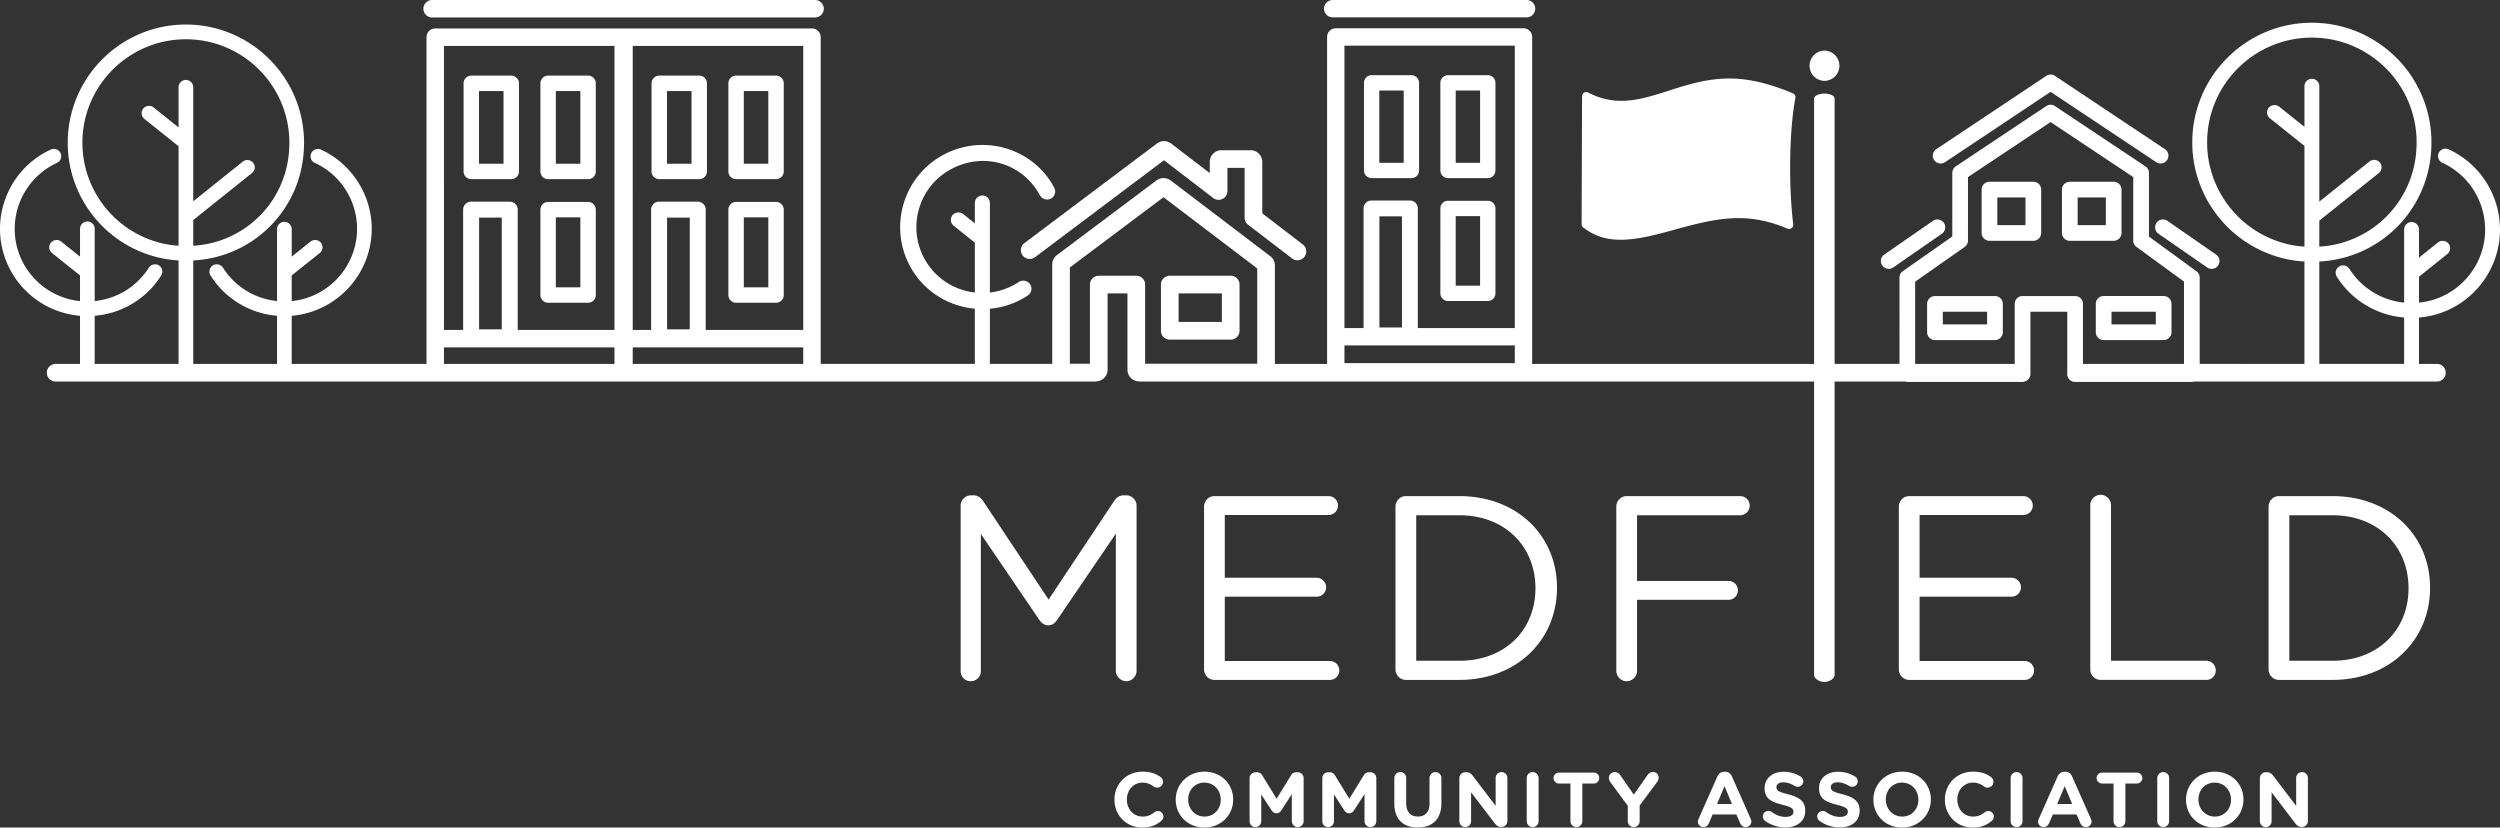 <svg xmlns="http://www.w3.org/2000/svg" width="425" height="140.682"><rect width="100%" height="100%" fill="#333333" stroke="none"/><g fill="#FFF"><path d="M424.063 33.822a14.935 14.935 0 0 0-7.764-8.422l-.035-.014a1.266 1.266 0 0 0-1.72 1.582c.123.316.356.566.664.71a12.49 12.49 0 0 1 7.233 10.486 12.423 12.423 0 0 1-3.054 9.065 12.379 12.379 0 0 1-8.159 4.219v-4.412l4.83-3.859a1.27 1.27 0 0 0 .183-1.777c-.423-.521-1.253-.609-1.776-.186l-3.236 2.589v-4.787c0-.698-.569-1.265-1.268-1.265-.69 0-1.261.567-1.261 1.265v12.426a12.448 12.448 0 0 1-9.303-5.737c-.359-.574-1.166-.759-1.74-.401-.284.179-.487.46-.562.79-.069.331-.012.666.166.951a14.947 14.947 0 0 0 11.439 6.93v7.888h-14.42V44.458c10.293-.539 18.444-8.632 19.025-18.962.034-.429.042-.86.042-1.298 0-11.211-9.119-20.331-20.331-20.331-11.21 0-20.327 9.12-20.327 20.331 0 .437.011.865.035 1.295.586 9.17 7.294 16.824 16.303 18.618.896.178 1.814.292 2.73.343v17.409H373.95v-14.67c0-.427-.206-.826-.548-1.075l-8.083-5.899v-10.83c0-.445-.22-.863-.597-1.109l-15.377-10.247a1.331 1.331 0 0 0-1.479 0l-15.38 10.247a1.333 1.333 0 0 0-.595 1.109V40.2l-8.414 5.902a1.33 1.33 0 0 0-.568 1.093l.007 14.668h-11.031V16.725h-.009c-.022-.452-.79-.817-1.737-.817-.943.005-1.701.371-1.733.817h-.01v45.139h-47.927V6.283c0-.814-.664-1.474-1.478-1.474h-31.907c-.818 0-1.476.66-1.476 1.474V61.864h-8.875V45.132c0-.605-.284-1.189-.78-1.575l-16.95-12.891c-.681-.515-1.704-.519-2.387-.006l-16.937 12.706a1.986 1.986 0 0 0-.801 1.592v16.905H168.28v-9.372c1.83-.171 3.63-.686 5.262-1.554.407-.213.807-.454 1.181-.706.311-.203.521-.515.593-.876.073-.361 0-.732-.203-1.042-.411-.609-1.298-.789-1.914-.378a11.265 11.265 0 0 1-4.919 1.796V34.515c0-.342-.13-.664-.374-.907a1.28 1.28 0 0 0-2.183.907v3.46l-2.003-1.603c-.518-.409-1.386-.31-1.799.208a1.29 1.29 0 0 0 .199 1.794l3.603 2.878v8.472a11.15 11.15 0 0 1-8.623-5.846 11.121 11.121 0 0 1-.821-8.528 11.143 11.143 0 0 1 5.443-6.617c1.689-.897 3.556-1.371 5.404-1.371 4.042 0 7.743 2.237 9.659 5.84.352.647 1.213.912 1.867.563.67-.357.925-1.191.567-1.862-2.381-4.479-7.056-7.261-12.199-7.261-2.284 0-4.562.57-6.595 1.649-6.794 3.622-9.38 12.09-5.765 18.883 2.226 4.182 6.39 6.881 11.061 7.306v9.382h-26.204V6.321c0-.818-.667-1.485-1.488-1.485H73.988c-.818 0-1.484.667-1.484 1.485v55.543H49.592v-8.18c7.645-.647 13.591-7.074 13.603-14.787-.012-5.766-3.397-11.053-8.631-13.467-.602-.283-1.376 0-1.656.608a1.248 1.248 0 0 0 .61 1.656 12.254 12.254 0 0 1 6.417 6.936 12.252 12.252 0 0 1-.374 9.438 12.325 12.325 0 0 1-9.969 7.117v-4.361l4.76-3.806a1.245 1.245 0 0 0 .204-1.752c-.409-.52-1.218-.628-1.763-.199l-3.202 2.562v-4.731a1.249 1.249 0 0 0-2.495 0v12.276a12.28 12.28 0 0 1-9.19-5.668c-.355-.564-1.164-.746-1.721-.389a1.245 1.245 0 0 0-.391 1.717 14.75 14.75 0 0 0 11.302 6.842v8.188H32.851V44.276c10.169-.535 18.221-8.53 18.794-18.734.028-.426.042-.847.042-1.284 0-11.073-9.011-20.087-20.087-20.087-11.075 0-20.085 9.014-20.085 20.087 0 .433.013.856.038 1.28.578 9.059 7.201 16.625 16.105 18.395.887.178 1.794.287 2.695.341v17.591H16.099v-8.188A14.73 14.73 0 0 0 27.4 46.834a1.235 1.235 0 0 0-.388-1.719c-.564-.358-1.364-.171-1.717.393a12.284 12.284 0 0 1-9.195 5.667V38.898c0-.689-.56-1.25-1.244-1.25-.688 0-1.251.561-1.251 1.25v4.732l-3.195-2.564c-.516-.415-1.338-.328-1.757.188a1.25 1.25 0 0 0 .182 1.755l4.769 3.814v4.361a12.272 12.272 0 0 1-8.062-4.169 12.257 12.257 0 0 1-3.01-8.957 12.34 12.34 0 0 1 7.144-10.363c.304-.141.533-.389.651-.699a1.23 1.23 0 0 0-.035-.956 1.253 1.253 0 0 0-1.663-.609l-.029.014a14.721 14.721 0 0 0-7.672 8.319 14.744 14.744 0 0 0 .441 11.349 14.815 14.815 0 0 0 12.235 8.572v8.179H9.463c-.825 0-1.503.673-1.503 1.502 0 .825.678 1.5 1.503 1.5h176.871v-.035a1.984 1.984 0 0 0 1.956-1.974V49.879h3.378v12.977c0 1.091.892 1.98 1.984 1.98h.138v.028h114.604v49.996h.015c.043.461.796 1.068 1.731 1.066.933-.008 1.673-.605 1.723-1.066h.021V64.866h12.031c.109.028.214.067.334.067h19.588c.111 0 .206-.038.311-.061.581-.145 1.022-.645 1.022-1.268V52.993h6.265v10.611c0 .731.599 1.329 1.334 1.329h19.844c.118 0 .225-.039.334-.067h41.327a1.5 1.5 0 0 0 1.498-1.5c0-.829-.668-1.502-1.498-1.502h-3.045v-7.881a14.994 14.994 0 0 0 12.384-8.678 14.914 14.914 0 0 0 .45-11.483zM28.15 41.49c-7.796-1.548-13.596-8.176-14.106-16.105a19.763 19.763 0 0 1-.037-1.127c.005-9.696 7.897-17.584 17.601-17.584 9.692.001 17.583 7.891 17.585 17.584 0 .38-.011.752-.04 1.125a17.292 17.292 0 0 1-16.302 16.389v-4.363l9.991-7.997c.537-.43.621-1.213.189-1.753-.417-.514-1.234-.603-1.747-.194l-8.434 6.753V14.832c0-.334-.13-.646-.369-.879a1.247 1.247 0 0 0-2.128.88v6.826L26.1 18.258c-.519-.414-1.341-.319-1.753.201a1.257 1.257 0 0 0 .192 1.751l5.815 4.646v16.916a16.064 16.064 0 0 1-2.204-.282zm79.413-33.684h28.986v48.282h-16.58v-20.45c0-.749-.609-1.356-1.356-1.356h-6.566c-.75 0-1.355.607-1.355 1.356v20.45h-3.128V7.806zm9.694 29.185v18.993h-3.853V36.991h3.853zM75.473 7.806h28.987v48.282H88.014v-20.45c0-.749-.608-1.356-1.355-1.356h-6.566c-.751 0-1.359.607-1.359 1.356v20.45h-3.26V7.806zm9.828 29.185v18.993h-3.852V36.991h3.852zm-9.828 22.068h28.987v2.805H75.473v-2.805zm32.09 0h28.986v2.805h-28.986v-2.805zm85.609-12.182h-6.384c-.831 0-1.499.669-1.499 1.498v13.457h-3.412v-16.36L197.8 33.526l15.929 12.109v16.197h-19.057V48.375c0-.829-.672-1.498-1.5-1.498zm35.384-39.115h28.96v48.005h-16.487V35.434a1.35 1.35 0 0 0-1.35-1.349h-6.526c-.747 0-1.349.603-1.349 1.349v20.333h-3.248V7.762zm5.943 47.903V36.781h3.834v18.884h-3.834zm-5.943 3.056h28.96v3.017h-28.96v-3.017zm142.724 3.143h-17.179V51.657c0-.735-.597-1.331-1.332-1.331h-8.932c-.735 0-1.334.596-1.334 1.331v10.207h-16.926l-.002-13.976 8.414-5.9c.355-.247.568-.658.568-1.09V30.103l14.047-9.356 14.047 9.356v10.79c0 .427.201.827.547 1.078l8.081 5.899v13.994zm20.477-47.208v6.908l-4.307-3.44c-.525-.419-1.355-.323-1.776.203a1.273 1.273 0 0 0 .194 1.77l5.889 4.703v17.124a16.073 16.073 0 0 1-2.23-.284c-7.891-1.569-13.767-8.278-14.283-16.301a20.286 20.286 0 0 1-.031-1.14c.003-9.818 7.988-17.802 17.812-17.802 9.811.001 17.799 7.989 17.799 17.802 0 .385-.014.758-.039 1.139a17.506 17.506 0 0 1-16.504 16.586V37.51l10.118-8.095c.54-.437.628-1.23.191-1.778-.421-.518-1.253-.608-1.772-.192l-8.537 6.833V14.656c0-.338-.131-.653-.372-.893a1.25 1.25 0 0 0-.892-.366 1.26 1.26 0 0 0-1.26 1.259z"/><path d="M173.852 43.429c.5.661 1.443.792 2.104.295l21.924-16.482 8.37 6.421a1.504 1.504 0 0 0 1.578.154c.508-.252.836-.775.836-1.348v-3.926h2.92v8.469c0 .466.215.905.585 1.19l7.48 5.73c.271.212.593.312.911.312.453 0 .897-.203 1.189-.587a1.494 1.494 0 0 0-.276-2.103l-6.888-5.285v-8.745a1.985 1.985 0 0 0-1.983-1.983h-4.958a1.986 1.986 0 0 0-1.985 1.983v1.905l-6.475-4.962a1.47 1.47 0 0 0-.306-.21.93.93 0 0 0-.236-.114 2.44 2.44 0 0 0-.351-.113c-.185-.04-.336-.04-.41-.04h-.002c-.072 0-.222.014-.294.019a1.949 1.949 0 0 0-.569.184c-.11.05-.226.114-.319.189l-22.546 16.943a1.507 1.507 0 0 0-.299 2.104zM198.86 57.736h10.359c.833 0 1.504-.673 1.504-1.5v-7.861a1.5 1.5 0 0 0-1.504-1.5H198.86a1.5 1.5 0 0 0-1.5 1.5v7.861a1.5 1.5 0 0 0 1.5 1.5zm1.503-7.859h7.356v4.856h-7.356v-4.856zM196.834 137.873a.932.932 0 0 0-.604.223c-.575.461-1.142.721-1.994.721-1.575 0-2.668-1.311-2.668-2.885v-.027c0-1.578 1.117-2.861 2.668-2.861.722 0 1.312.236 1.876.654.144.094.326.199.603.199a.986.986 0 0 0 .997-.984 1.01 1.01 0 0 0-.392-.799c-.764-.566-1.695-.93-3.071-.93-2.822 0-4.792 2.135-4.792 4.748v.021c0 2.641 2.01 4.729 4.71 4.729 1.47 0 2.445-.434 3.271-1.154a.952.952 0 0 0 .342-.719.95.95 0 0 0-.946-.936zM204.769 131.184c-2.834 0-4.895 2.135-4.895 4.748v.021c0 2.617 2.034 4.729 4.869 4.729 2.836 0 4.896-2.139 4.896-4.75v-.027c.001-2.614-2.034-4.721-4.87-4.721zm2.757 4.769c0 1.582-1.129 2.863-2.757 2.863-1.626 0-2.782-1.311-2.782-2.885v-.027c0-1.578 1.13-2.861 2.756-2.861 1.629 0 2.783 1.316 2.783 2.889v.021zM220.605 131.283h-.22c-.406 0-.696.17-.906.514l-2.456 3.988-2.438-3.977a1.04 1.04 0 0 0-.921-.525h-.226c-.564 0-1.007.449-1.007 1.012v7.324c0 .551.433.982.982.982a.983.983 0 0 0 .998-.982v-4.566l1.746 2.691c.208.314.474.512.839.512.371 0 .631-.197.841-.512l1.772-2.732v4.578c0 .553.446 1.012.994 1.012.568 0 1.015-.443 1.015-1.012v-7.295a1.003 1.003 0 0 0-1.013-1.012zM232.968 131.283h-.226c-.403 0-.694.17-.903.514l-2.457 3.988-2.438-3.977c-.185-.305-.483-.525-.916-.525h-.226c-.566 0-1.009.449-1.009 1.012v7.324c0 .551.431.982.983.982a.984.984 0 0 0 .996-.982v-4.566l1.746 2.691c.209.314.472.512.84.512.367 0 .627-.197.839-.512l1.772-2.732v4.578c0 .553.447 1.012.998 1.012.563 0 1.011-.443 1.011-1.012v-7.295a1.004 1.004 0 0 0-1.01-1.012zM244.027 131.256c-.563 0-1.01.449-1.01 1.014v4.332c0 1.459-.746 2.207-1.98 2.207-1.238 0-1.983-.775-1.983-2.273v-4.266c0-.564-.446-1.014-1.013-1.014-.562 0-1.006.449-1.006 1.014v4.316c0 2.707 1.508 4.084 3.973 4.084 2.47 0 4.03-1.363 4.03-4.148v-4.252c0-.565-.445-1.014-1.011-1.014zM255.256 131.256a.998.998 0 0 0-.996 1.002v4.736l-3.898-5.117c-.277-.355-.565-.594-1.054-.594h-.206c-.563 0-1.012.449-1.012 1.012v7.311c0 .553.448.996.998.996a.995.995 0 0 0 .996-.996v-4.918l4.042 5.301c.276.352.567.592 1.053.592h.067c.562 0 1.009-.447 1.009-1.014v-7.309a1 1 0 0 0-.999-1.002zM260.554 131.256c-.565 0-1.011.449-1.011 1.014v7.32c0 .566.445 1.012 1.011 1.012.562 0 1.011-.445 1.011-1.012v-7.32c0-.565-.448-1.014-1.011-1.014zM270.941 131.338h-5.908a.934.934 0 0 0-.932.932c0 .512.421.932.932.932h1.944v6.389a1 1 0 0 0 1.009 1.012c.565 0 1.012-.443 1.012-1.012v-6.389h1.943a.932.932 0 0 0 0-1.864zM280.989 131.246c-.421 0-.723.236-.973.605l-2.271 3.238-2.232-3.215c-.244-.371-.537-.619-.993-.619-.568 0-1.014.438-1.014.975 0 .287.106.525.251.719l2.963 4.033v2.607c0 .568.45 1.012 1.014 1.012a1 1 0 0 0 1.008-1.012v-2.648l2.969-4.002c.132-.184.263-.434.263-.709-.001-.548-.369-.984-.985-.984zM294.427 131.992c-.227-.498-.617-.797-1.172-.797h-.119c-.548 0-.953.299-1.179.797l-3.202 7.232a1.108 1.108 0 0 0-.116.434.93.93 0 0 0 .933.943c.42 0 .76-.232.932-.631l.639-1.508h4.042l.622 1.443c.182.42.498.695.969.695a.958.958 0 0 0 .958-.971c0-.127-.041-.262-.103-.406l-3.204-7.231zm-2.533 4.69l1.271-3.035 1.276 3.035h-2.547zM303.974 135.025c-1.591-.406-1.979-.604-1.979-1.209v-.025c0-.443.405-.797 1.181-.797.628 0 1.259.221 1.927.615a.962.962 0 0 0 .51.143.93.93 0 0 0 .95-.932.926.926 0 0 0-.448-.801c-.828-.525-1.795-.814-2.911-.814-1.879 0-3.218 1.102-3.218 2.771v.029c0 1.82 1.195 2.33 3.047 2.807 1.53.393 1.853.656 1.853 1.166v.029c0 .535-.505.865-1.328.865-.896 0-1.654-.316-2.348-.83a1.016 1.016 0 0 0-.581-.184.932.932 0 0 0-.946.936c0 .312.161.596.382.758a5.917 5.917 0 0 0 3.449 1.104c1.981 0 3.377-1.021 3.377-2.848v-.029c-.001-1.593-1.052-2.267-2.917-2.754zM313.221 135.025c-1.586-.406-1.981-.604-1.981-1.209v-.025c0-.443.408-.797 1.184-.797.628 0 1.261.221 1.927.615a.969.969 0 0 0 .512.143.931.931 0 0 0 .948-.932.924.924 0 0 0-.448-.801c-.828-.525-1.796-.814-2.912-.814-1.878 0-3.217 1.102-3.217 2.771v.029c0 1.82 1.194 2.33 3.043 2.807 1.534.393 1.856.656 1.856 1.166v.029c0 .535-.505.865-1.33.865-.893 0-1.654-.316-2.35-.83a.986.986 0 0 0-.577-.184.932.932 0 0 0-.946.936c0 .312.16.596.382.758a5.916 5.916 0 0 0 3.448 1.104c1.982 0 3.377-1.021 3.377-2.848v-.029c-.001-1.593-1.05-2.267-2.916-2.754zM323.373 131.184c-2.836 0-4.894 2.135-4.894 4.748v.021c0 2.617 2.035 4.729 4.869 4.729 2.835 0 4.896-2.139 4.896-4.75v-.027c0-2.614-2.037-4.721-4.871-4.721zm2.755 4.769c0 1.582-1.124 2.863-2.756 2.863-1.626 0-2.781-1.311-2.781-2.885v-.027c0-1.578 1.129-2.861 2.757-2.861 1.629 0 2.78 1.316 2.78 2.889v.021zM338.005 137.873a.94.94 0 0 0-.604.223c-.579.461-1.144.721-1.997.721-1.576 0-2.66-1.311-2.66-2.885v-.027c0-1.578 1.112-2.861 2.66-2.861.724 0 1.314.236 1.878.654.145.094.328.199.603.199.554 0 1-.434 1-.984a.996.996 0 0 0-.396-.799c-.76-.566-1.689-.93-3.071-.93-2.822 0-4.786 2.135-4.786 4.748v.021c0 2.641 2.006 4.729 4.711 4.729 1.471 0 2.441-.434 3.269-1.154a.959.959 0 0 0 .342-.719.956.956 0 0 0-.949-.936zM342.815 131.256c-.561 0-1.007.449-1.007 1.014v7.32c0 .566.446 1.012 1.007 1.012.566 0 1.012-.445 1.012-1.012v-7.32c0-.565-.446-1.014-1.012-1.014zM352.255 131.992c-.222-.498-.614-.797-1.166-.797h-.117c-.553 0-.957.299-1.182.797l-3.202 7.232a1.095 1.095 0 0 0-.118.434c0 .523.405.943.933.943.419 0 .761-.232.933-.631l.643-1.508h4.038l.621 1.443c.181.42.498.695.97.695a.959.959 0 0 0 .959-.971c0-.127-.042-.262-.107-.406l-3.205-7.231zm-2.528 4.69l1.271-3.035 1.273 3.035h-2.544zM363.261 131.338h-5.905a.93.93 0 0 0 0 1.864h1.942v6.389c0 .568.447 1.012 1.013 1.012a1 1 0 0 0 1.008-1.012v-6.389h1.942c.512 0 .934-.42.934-.932a.935.935 0 0 0-.934-.932zM367.745 131.256c-.565 0-1.008.449-1.008 1.014v7.32a1 1 0 0 0 1.008 1.012c.564 0 1.011-.445 1.011-1.012v-7.32a1.006 1.006 0 0 0-1.011-1.014zM376.516 131.184c-2.835 0-4.893 2.135-4.893 4.748v.021c0 2.617 2.03 4.729 4.866 4.729s4.898-2.139 4.898-4.75v-.027c.001-2.614-2.033-4.721-4.871-4.721zm2.758 4.769c0 1.582-1.128 2.863-2.758 2.863-1.627 0-2.782-1.311-2.782-2.885v-.027c0-1.578 1.129-2.861 2.756-2.861 1.63 0 2.784 1.316 2.784 2.889v.021zM391.347 131.256c-.557 0-1 .449-1 1.002v4.736l-3.898-5.117c-.276-.355-.563-.594-1.049-.594h-.211c-.564 0-1.01.449-1.01 1.012v7.311a.996.996 0 1 0 1.993 0v-4.918l4.045 5.301c.277.352.562.592 1.05.592h.066c.565 0 1.01-.447 1.01-1.014v-7.309a.998.998 0 0 0-.996-1.002zM189.692 114.021c0 .939.803 1.783 1.784 1.783.938 0 1.741-.801 1.741-1.783V85.943c0-.936-.803-1.74-1.741-1.74h-.401c-.711 0-1.294.357-1.651.934l-11.161 16.789-11.162-16.789c-.356-.531-.89-.934-1.65-.934h-.4c-.938 0-1.741.805-1.741 1.74v28.125c0 .982.758 1.736 1.694 1.736a1.71 1.71 0 0 0 1.741-1.736V90.764l9.958 14.643c.402.58.89.896 1.516.896.627 0 1.074-.316 1.476-.896l9.998-14.688v23.302zM225.848 87.549a1.6 1.6 0 0 0 1.608-1.607c0-.891-.713-1.604-1.608-1.604h-19.419c-.936 0-1.74.799-1.74 1.785v27.676c0 .98.804 1.785 1.74 1.785h19.643c.894 0 1.607-.715 1.607-1.607s-.714-1.607-1.607-1.607h-17.856v-10.936h15.626a1.6 1.6 0 0 0 1.606-1.605c0-.85-.714-1.609-1.606-1.609h-15.626V87.55h17.632zM264.686 99.961v-.088c0-8.797-6.785-15.535-16.606-15.535h-9.109c-.934 0-1.741.803-1.741 1.785v27.676c0 .98.808 1.785 1.741 1.785h9.109c9.821 0 16.606-6.826 16.606-15.623zM248.08 112.33h-7.32V87.594h7.32c7.898 0 12.945 5.445 12.945 12.367v.088c0 6.918-5.047 12.281-12.945 12.281zM295.843 87.594c.892 0 1.606-.756 1.606-1.65 0-.893-.715-1.605-1.606-1.605h-19.329c-.938 0-1.741.805-1.741 1.785v27.898c0 .982.803 1.789 1.741 1.789.981 0 1.785-.807 1.785-1.789v-12.051h15.534a1.6 1.6 0 0 0 1.608-1.609c0-.895-.714-1.605-1.608-1.605h-15.534V87.594h17.544zM344.187 112.369H326.33v-10.936h15.625c.892 0 1.61-.717 1.61-1.605 0-.85-.719-1.609-1.61-1.609H326.33v-10.67h17.633a1.6 1.6 0 0 0 1.608-1.607c0-.891-.714-1.604-1.608-1.604h-19.42c-.932 0-1.741.799-1.741 1.785v27.676c0 .98.81 1.785 1.741 1.785h19.645c.894 0 1.605-.715 1.605-1.607s-.712-1.608-1.606-1.608zM375.078 115.584a1.6 1.6 0 0 0 1.604-1.609c0-.891-.714-1.648-1.604-1.648h-16.204V85.898c0-.98-.808-1.785-1.788-1.785-.934 0-1.74.805-1.74 1.785V113.8c0 .982.807 1.783 1.74 1.783h17.992zM396.504 84.338h-9.107c-.942 0-1.741.803-1.741 1.785v27.676c0 .98.799 1.785 1.741 1.785h9.107c9.82 0 16.605-6.826 16.605-15.623v-.088c.001-8.797-6.784-15.535-16.605-15.535zm12.945 15.711c0 6.918-5.045 12.281-12.944 12.281h-7.319V87.594h7.319c7.899 0 12.944 5.445 12.944 12.367v.088zM275.501 40.756c1.481 0 3.132-.216 5.188-.68 1.32-.3 2.672-.668 4.052-1.047 2.859-.781 5.815-1.586 8.808-1.856a22.187 22.187 0 0 1 1.985-.093c2.794 0 5.438.568 8.332 1.788a.71.71 0 0 0 .707-.091.704.704 0 0 0 .28-.656c-.342-2.719-.531-6.14-.527-9.629.002-4.637.328-8.944.89-11.83a.717.717 0 0 0-.421-.794c-4.109-1.72-7.54-2.522-10.799-2.522h-.197c-3.768.042-7.005 1.075-10.129 2.074a76.69 76.69 0 0 1-3.171.963c-1.898.517-3.444.759-4.872.759-1.966 0-3.805-.462-5.635-1.409a.712.712 0 0 0-1.043.623l-.076 21.746a.716.716 0 0 0 .287.583c1.862 1.396 3.754 2.071 6.341 2.071zM310.132 13.747a2.568 2.568 0 0 0 2.568-2.575 2.573 2.573 0 0 0-2.58-2.567 2.572 2.572 0 0 0 .012 5.142zM330.649 27.575l17.956-11.965 17.957 11.965a1.33 1.33 0 0 0 1.846-.373 1.326 1.326 0 0 0-.37-1.847l-18.691-12.456a1.327 1.327 0 0 0-1.481 0l-18.692 12.456a1.332 1.332 0 0 0 1.475 2.22zM345.665 30.897h-7.454c-.734 0-1.334.598-1.334 1.336v7.369c0 .739.6 1.334 1.334 1.334h7.454c.74 0 1.337-.595 1.337-1.334v-7.369a1.336 1.336 0 0 0-1.337-1.336zm-1.332 7.373h-4.791v-4.703h4.791v4.703zM360.658 39.602v-7.369c0-.738-.6-1.336-1.335-1.336h-7.46c-.731 0-1.332.598-1.332 1.336v7.369c0 .739.601 1.334 1.332 1.334h7.46a1.334 1.334 0 0 0 1.335-1.334zm-2.667-1.332H353.2v-4.703h4.791v4.703zM339.14 50.327h-10.196c-.735 0-1.334.598-1.334 1.332v4.818c0 .736.599 1.334 1.334 1.334h10.196c.736 0 1.338-.598 1.338-1.334v-4.818c0-.734-.602-1.332-1.338-1.332zm-1.332 4.816h-7.531v-2.146h7.531v2.146zM356.287 51.659v4.818c0 .736.597 1.334 1.331 1.334h10.205c.735 0 1.333-.598 1.333-1.334v-4.818c0-.737-.598-1.335-1.333-1.335h-10.205c-.735 0-1.331.597-1.331 1.335zm2.668 1.337h7.532v2.147h-7.532v-2.147zM321.083 45.708c.262 0 .526-.078.76-.238l8.275-5.733c.604-.42.753-1.25.336-1.854a1.33 1.33 0 0 0-1.854-.338l-8.276 5.733a1.33 1.33 0 0 0-.337 1.855c.259.375.672.575 1.096.575zM366.609 37.881a1.33 1.33 0 0 0 .336 1.855l8.271 5.733a1.338 1.338 0 0 0 1.861-.335 1.338 1.338 0 0 0-.338-1.856l-8.275-5.733a1.334 1.334 0 0 0-1.855.336zM226.559 2.951h32.956a1.474 1.474 0 1 0 0-2.951h-32.956c-.813 0-1.478.66-1.478 1.476a1.479 1.479 0 0 0 1.478 1.475zM246.167 30.282h6.753c.718 0 1.307-.583 1.307-1.303V14.085c0-.721-.589-1.303-1.307-1.303h-6.753a1.3 1.3 0 0 0-1.305 1.303v14.894c.001.72.581 1.303 1.305 1.303zm1.303-14.893h4.146v12.285h-4.146V15.389zM246.167 51.174h6.753c.718 0 1.307-.582 1.307-1.304V35.434c0-.719-.589-1.303-1.307-1.303h-6.753c-.725 0-1.305.584-1.305 1.303V49.87a1.302 1.302 0 0 0 1.305 1.304zm1.303-14.435h4.146v11.829h-4.146V36.739zM233.179 30.282h6.756c.722 0 1.305-.583 1.305-1.303V14.085c0-.721-.583-1.303-1.305-1.303h-6.756c-.721 0-1.305.582-1.305 1.303v14.894c.001.72.584 1.303 1.305 1.303zm1.302-14.893h4.148v12.285h-4.148V15.389zM125.134 30.457h6.793a1.31 1.31 0 0 0 1.312-1.311v-14.98c0-.722-.587-1.312-1.312-1.312h-6.793c-.722 0-1.31.589-1.31 1.312v14.98a1.312 1.312 0 0 0 1.31 1.311zm1.313-14.98h4.167v12.358h-4.167V15.477zM125.134 51.468h6.793a1.31 1.31 0 0 0 1.312-1.311v-14.52c0-.723-.587-1.311-1.312-1.311h-6.793c-.722 0-1.31.588-1.31 1.311v14.52a1.311 1.311 0 0 0 1.31 1.311zm1.313-14.519h4.167v11.896h-4.167V36.949zM112.072 30.457h6.797c.723 0 1.312-.586 1.312-1.311v-14.98c0-.722-.589-1.312-1.312-1.312h-6.797c-.72 0-1.31.589-1.31 1.312v14.98c0 .725.59 1.311 1.31 1.311zm1.316-14.98h4.169v12.358h-4.169V15.477zM73.462 2.97h65.097c.818 0 1.485-.666 1.485-1.485S139.378 0 138.56 0H73.463a1.484 1.484 0 0 0-.001 2.97zM93.179 30.457h6.794c.722 0 1.311-.586 1.311-1.311v-14.98c0-.722-.589-1.312-1.311-1.312h-6.794c-.723 0-1.31.589-1.31 1.312v14.98a1.311 1.311 0 0 0 1.31 1.311zm1.314-14.98h4.167v12.358h-4.167V15.477zM93.179 51.468h6.794c.722 0 1.311-.585 1.311-1.311v-14.52c0-.723-.589-1.311-1.311-1.311h-6.794c-.723 0-1.31.588-1.31 1.311v14.52a1.31 1.31 0 0 0 1.31 1.311zm1.314-14.519h4.167v11.896h-4.167V36.949zM80.119 30.457h6.793c.727 0 1.315-.586 1.315-1.311v-14.98c0-.722-.588-1.312-1.315-1.312h-6.793c-.723 0-1.311.589-1.311 1.312v14.98c0 .725.588 1.311 1.311 1.311zm1.311-14.98h4.169v12.358H81.43V15.477z"/></g></svg>